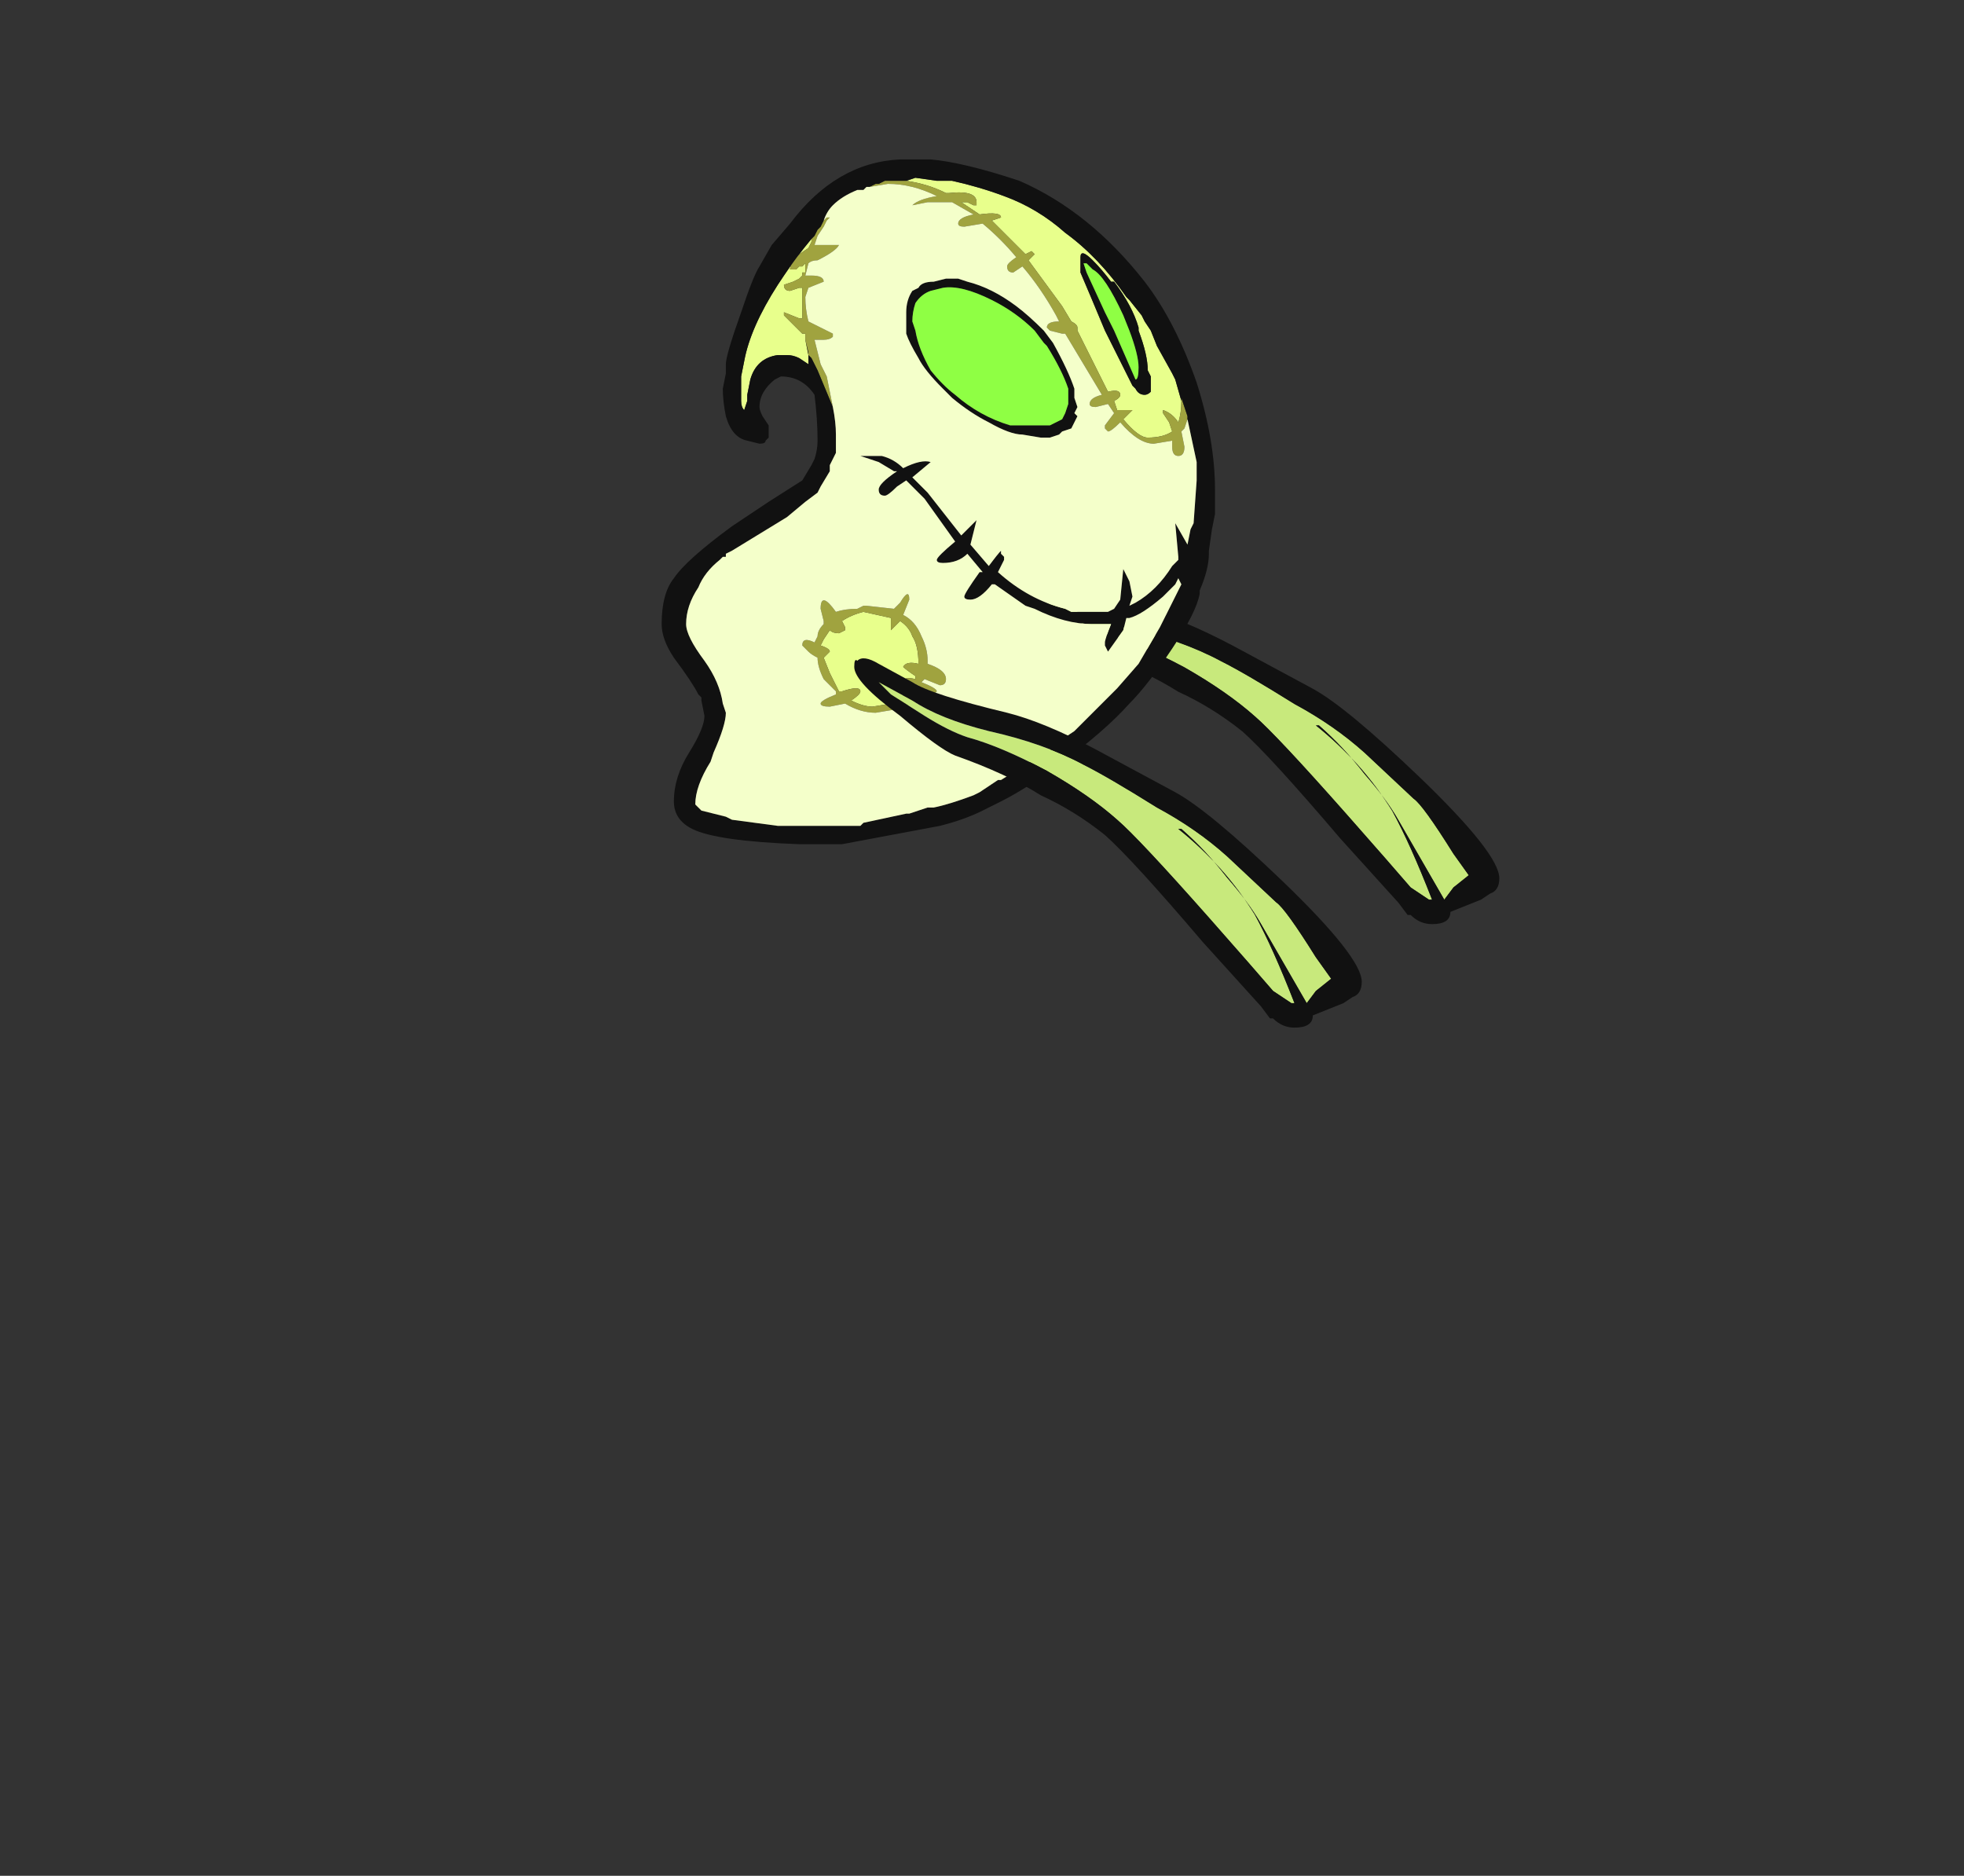 <?xml version="1.0" encoding="UTF-8" standalone="no"?>
<svg xmlns:ffdec="https://www.free-decompiler.com/flash" xmlns:xlink="http://www.w3.org/1999/xlink" ffdec:objectType="frame" height="214.75px" width="224.85px" xmlns="http://www.w3.org/2000/svg">
  <rect width="100%" height="100%" fill="#333333" stroke="none"/>
  <g transform="matrix(1.0, 0.0, 0.0, 1.0, 107.85, 79.0)">
    <use ffdec:characterId="573" ffdec:characterName="a_GhostArm06" height="42.35" transform="matrix(1.0, 0.0, 0.0, 1.0, 5.7, -15.55)" width="58.1" xlink:href="#sprite0"/>
    <use ffdec:characterId="571" ffdec:characterName="a_GhostBody6" height="78.4" transform="matrix(1.0, 0.0, 0.0, 1.0, -32.1, -60.75)" width="63.35" xlink:href="#sprite1"/>
    <use ffdec:characterId="573" ffdec:characterName="a_GhostArm06" height="42.35" transform="matrix(1.0, 0.0, 0.0, 1.0, -10.05, -3.7)" width="58.1" xlink:href="#sprite0"/>
  </g>
  <defs>
    <g id="sprite0" transform="matrix(1.0, 0.0, 0.0, 1.0, 0.0, 0.0)">
      <use ffdec:characterId="572" height="6.05" transform="matrix(7.0, 0.0, 0.0, 7.0, 0.0, 0.0)" width="8.3" xlink:href="#shape0"/>
    </g>
    <g id="shape0" transform="matrix(1.0, 0.0, 0.0, 1.0, 0.0, 0.0)">
      <path d="M7.55 4.9 L7.8 5.25 7.55 5.45 7.4 5.65 6.65 4.35 Q6.45 4.0 6.1 3.6 5.75 3.15 5.35 2.8 L5.3 2.8 Q6.05 3.4 6.55 4.2 6.85 4.75 7.2 5.65 L7.15 5.65 6.85 5.45 Q6.55 5.1 5.8 4.25 4.65 2.95 4.3 2.65 3.85 2.25 3.15 1.85 2.4 1.45 1.85 1.3 1.55 1.2 1.15 0.95 L0.6 0.6 0.4 0.4 0.95 0.7 Q1.4 1.0 2.2 1.2 3.1 1.4 3.75 1.75 4.15 1.95 4.95 2.45 5.6 2.8 6.1 3.25 L6.9 4.0 Q7.05 4.1 7.55 4.9" fill="#c8e97c" fill-rule="evenodd" stroke="none"/>
      <path d="M7.55 4.9 Q7.05 4.1 6.9 4.0 L6.1 3.25 Q5.6 2.8 4.95 2.45 4.15 1.95 3.75 1.75 3.1 1.4 2.2 1.2 1.4 1.0 0.95 0.7 L0.4 0.4 0.6 0.6 1.15 0.95 Q1.55 1.2 1.85 1.3 2.4 1.45 3.15 1.85 3.85 2.25 4.3 2.65 4.65 2.95 5.8 4.25 6.55 5.1 6.85 5.45 L7.15 5.65 7.2 5.65 Q6.85 4.75 6.55 4.2 6.05 3.4 5.3 2.8 L5.35 2.8 Q5.75 3.15 6.1 3.6 6.45 4.0 6.65 4.35 L7.4 5.65 7.55 5.45 7.8 5.25 7.55 4.9 M6.85 5.9 L6.8 5.9 6.65 5.7 5.7 4.65 Q4.55 3.3 4.1 2.9 3.6 2.5 3.05 2.25 2.5 1.9 1.65 1.6 1.4 1.5 0.75 0.95 0.0 0.4 0.0 0.15 0.0 0.0 0.05 0.05 0.15 -0.05 0.4 0.1 L0.95 0.4 Q1.25 0.6 2.5 0.9 3.1 1.05 3.95 1.5 L5.25 2.2 Q5.8 2.5 7.0 3.65 8.3 4.9 8.3 5.3 8.3 5.5 8.15 5.55 L8.0 5.65 7.5 5.85 Q7.5 6.05 7.2 6.05 7.0 6.05 6.85 5.9" fill="#111111" fill-rule="evenodd" stroke="none"/>
    </g>
    <g id="sprite1" transform="matrix(1.0, 0.0, 0.0, 1.0, 0.0, 0.0)">
      <use ffdec:characterId="570" height="11.2" transform="matrix(7.0, 0.0, 0.0, 7.0, 0.0, 0.0)" width="9.05" xlink:href="#shape1"/>
    </g>
    <g id="shape1" transform="matrix(1.0, 0.0, 0.0, 1.0, 0.0, 0.0)">
      <path d="M8.5 3.95 Q8.5 4.15 8.45 4.3 8.35 4.15 8.2 4.1 L8.2 4.15 8.3 4.3 8.35 4.45 Q8.2 4.55 7.95 4.55 7.8 4.55 7.55 4.25 L7.7 4.1 7.45 4.1 7.4 3.95 Q7.5 3.9 7.5 3.85 7.5 3.75 7.3 3.8 L6.8 2.8 6.8 2.75 Q6.8 2.7 6.7 2.65 L6.55 2.4 6.0 1.65 6.1 1.55 6.05 1.5 5.95 1.55 5.4 1.0 5.55 0.95 Q5.55 0.85 5.2 0.9 L4.9 0.7 5.0 0.7 5.1 0.75 5.15 0.75 5.15 0.7 Q5.15 0.5 4.7 0.55 L4.65 0.55 Q4.35 0.4 4.0 0.35 L4.15 0.3 4.5 0.35 4.75 0.35 Q5.2 0.45 5.6 0.6 6.15 0.8 6.6 1.2 7.15 1.6 7.6 2.25 L7.65 2.3 7.85 2.55 7.9 2.65 8.0 2.8 8.1 3.05 8.35 3.5 8.4 3.6 8.5 3.95 M7.05 1.65 Q6.85 1.45 6.85 1.6 L6.85 1.85 Q7.0 2.2 7.25 2.8 L7.3 2.9 Q7.6 3.5 7.7 3.7 L7.75 3.75 Q7.8 3.85 7.9 3.85 7.95 3.85 8.0 3.8 L8.0 3.55 7.95 3.45 Q7.95 3.2 7.8 2.8 L7.8 2.75 Q7.7 2.4 7.4 2.0 L7.35 2.0 Q7.2 1.8 7.05 1.65 M2.5 1.25 L2.45 1.3 2.45 1.35 2.4 1.45 2.25 1.55 Q2.1 1.7 2.1 1.8 L2.2 1.8 2.25 1.75 2.3 1.75 2.35 1.7 2.35 1.85 2.3 1.85 2.3 1.9 2.25 1.95 2.15 2.0 2.0 2.05 Q2.0 2.15 2.1 2.15 L2.25 2.1 2.3 2.1 2.3 2.6 2.25 2.6 2.0 2.5 2.0 2.55 Q2.05 2.6 2.2 2.75 L2.3 2.85 2.35 2.85 2.35 2.95 2.4 3.15 2.4 3.2 2.4 3.35 2.25 3.25 Q2.15 3.2 2.05 3.2 L1.9 3.2 Q1.55 3.25 1.45 3.6 L1.4 3.85 1.4 3.95 1.35 4.1 Q1.3 4.05 1.3 3.95 L1.3 3.55 1.35 3.3 Q1.45 2.75 1.9 2.05 L2.0 1.9 Q2.2 1.6 2.45 1.3 L2.5 1.25 M2.45 3.25 L2.4 3.2 2.45 3.25 M3.9 7.55 Q4.05 7.65 4.1 7.8 4.2 7.95 4.2 8.25 4.0 8.2 3.95 8.3 4.0 8.35 4.15 8.45 L4.15 8.5 Q3.95 8.45 3.95 8.55 L4.05 8.65 3.85 8.85 3.75 8.9 3.45 8.95 Q3.3 8.95 3.1 8.85 3.25 8.75 3.25 8.7 3.25 8.6 2.95 8.7 L2.9 8.7 2.75 8.4 2.65 8.15 2.75 8.05 Q2.75 8.0 2.6 7.95 L2.65 7.85 2.75 7.7 Q2.8 7.75 2.9 7.75 L3.0 7.7 3.0 7.65 2.95 7.55 Q3.1 7.45 3.3 7.4 L3.75 7.5 3.75 7.7 3.9 7.55" fill="#e8ff8c" fill-rule="evenodd" stroke="none"/>
      <path d="M8.6 4.25 L8.55 4.4 8.5 4.45 8.55 4.7 Q8.55 4.85 8.45 4.85 8.35 4.85 8.35 4.7 L8.35 4.6 8.05 4.65 Q7.8 4.65 7.5 4.3 7.35 4.45 7.3 4.45 L7.25 4.4 7.25 4.35 7.4 4.15 7.3 4.0 7.1 4.05 Q7.0 4.05 7.0 4.0 7.0 3.9 7.2 3.85 L6.6 2.85 6.55 2.85 6.35 2.8 6.3 2.75 Q6.3 2.65 6.5 2.65 L6.45 2.55 Q6.2 2.1 5.9 1.75 L5.75 1.85 Q5.65 1.85 5.65 1.75 5.65 1.7 5.8 1.6 5.55 1.3 5.25 1.05 L4.95 1.1 Q4.85 1.1 4.85 1.05 4.85 0.95 5.1 0.9 L4.75 0.7 4.35 0.7 4.1 0.75 Q4.05 0.75 4.1 0.75 4.2 0.65 4.5 0.6 4.1 0.4 3.7 0.4 L3.4 0.45 3.5 0.4 3.55 0.4 3.65 0.35 4.0 0.35 Q4.35 0.4 4.65 0.55 L4.7 0.55 Q5.15 0.5 5.15 0.7 L5.15 0.75 5.1 0.75 5.0 0.7 4.9 0.7 5.2 0.9 Q5.55 0.85 5.55 0.95 L5.4 1.0 5.95 1.55 6.05 1.5 6.1 1.55 6.0 1.65 6.55 2.4 6.7 2.65 Q6.8 2.7 6.8 2.75 L6.8 2.8 7.3 3.8 Q7.5 3.75 7.5 3.85 7.5 3.9 7.4 3.95 L7.45 4.1 7.7 4.1 7.55 4.25 Q7.8 4.55 7.95 4.55 8.2 4.55 8.35 4.45 L8.3 4.3 8.2 4.15 8.2 4.1 Q8.35 4.15 8.45 4.3 8.5 4.15 8.5 3.95 L8.5 3.9 8.6 4.2 8.6 4.25 M2.65 1.0 L2.7 0.95 2.75 0.95 2.7 1.0 2.65 1.1 2.55 1.25 2.5 1.4 2.9 1.4 Q2.85 1.5 2.55 1.65 2.45 1.65 2.4 1.7 L2.35 1.9 2.45 1.9 Q2.65 1.9 2.65 2.0 L2.4 2.1 2.35 2.25 Q2.35 2.45 2.4 2.65 L2.8 2.85 2.8 2.9 Q2.75 2.95 2.65 2.95 L2.5 2.95 2.6 3.35 2.7 3.55 2.8 4.05 2.55 3.45 2.45 3.25 2.4 3.2 2.35 2.95 2.35 2.85 2.3 2.85 2.2 2.75 Q2.05 2.6 2.0 2.55 L2.0 2.5 2.25 2.6 2.3 2.6 2.3 2.1 2.25 2.1 2.1 2.15 Q2.0 2.15 2.0 2.05 L2.15 2.0 2.25 1.95 2.3 1.9 2.3 1.85 2.35 1.85 2.35 1.7 2.3 1.75 2.25 1.75 2.2 1.8 2.1 1.8 Q2.1 1.7 2.25 1.55 L2.4 1.45 2.45 1.35 2.45 1.3 2.5 1.25 2.55 1.15 2.6 1.1 2.65 1.0 M4.55 8.6 L4.3 8.5 4.25 8.55 Q4.5 8.65 4.5 8.7 L4.4 8.8 4.2 8.75 Q4.05 9.0 3.8 9.0 L3.5 9.05 Q3.25 9.05 3.0 8.9 L2.75 8.95 Q2.6 8.95 2.6 8.9 2.6 8.85 2.85 8.75 L2.85 8.7 2.65 8.5 Q2.55 8.3 2.55 8.15 2.45 8.1 2.4 8.05 L2.3 7.95 Q2.3 7.8 2.5 7.9 L2.55 7.8 Q2.55 7.7 2.65 7.6 L2.65 7.55 2.6 7.35 Q2.6 7.05 2.85 7.4 3.0 7.35 3.2 7.35 L3.3 7.3 3.35 7.3 3.8 7.35 3.9 7.25 Q4.05 7.0 4.05 7.2 L3.95 7.45 Q4.15 7.55 4.25 7.8 4.35 8.0 4.35 8.2 L4.35 8.25 Q4.65 8.35 4.65 8.5 4.65 8.6 4.55 8.6 M3.9 7.55 L3.75 7.7 3.75 7.5 3.3 7.4 Q3.1 7.45 2.95 7.55 L3.0 7.65 3.0 7.7 2.9 7.75 Q2.8 7.75 2.75 7.7 L2.65 7.85 2.6 7.95 Q2.75 8.0 2.75 8.05 L2.65 8.15 2.75 8.4 2.9 8.7 2.95 8.7 Q3.25 8.6 3.25 8.7 3.25 8.75 3.1 8.85 3.3 8.95 3.45 8.95 L3.75 8.9 3.85 8.85 4.05 8.65 3.95 8.55 Q3.95 8.45 4.15 8.5 L4.15 8.45 Q4.0 8.35 3.95 8.3 4.0 8.2 4.2 8.25 4.2 7.95 4.1 7.8 4.05 7.65 3.9 7.55" fill="#a0a33f" fill-rule="evenodd" stroke="none"/>
      <path d="M6.95 1.7 L6.9 1.7 6.95 1.85 7.25 2.5 7.4 2.8 7.75 3.6 Q7.8 3.6 7.8 3.4 7.8 3.2 7.65 2.8 L7.55 2.55 Q7.25 1.9 7.05 1.8 7.0 1.75 6.95 1.7 M8.6 4.25 L8.6 4.2 8.5 3.9 8.5 3.95 8.4 3.6 8.35 3.5 8.1 3.05 8.0 2.8 7.9 2.65 7.85 2.55 7.65 2.3 7.6 2.25 Q7.15 1.6 6.6 1.2 6.15 0.8 5.6 0.6 5.2 0.45 4.75 0.35 L4.5 0.35 4.15 0.3 4.0 0.35 3.65 0.35 3.55 0.4 3.5 0.4 3.4 0.45 3.35 0.45 3.3 0.5 3.2 0.5 Q2.95 0.6 2.8 0.75 2.7 0.85 2.65 1.0 L2.6 1.1 2.55 1.15 2.5 1.25 2.45 1.3 Q2.2 1.6 2.0 1.9 L1.9 2.05 Q1.45 2.75 1.35 3.3 L1.3 3.55 1.3 3.95 Q1.3 4.05 1.35 4.1 L1.4 3.95 1.4 3.85 1.45 3.6 Q1.55 3.25 1.9 3.2 L2.05 3.2 Q2.15 3.2 2.25 3.25 L2.4 3.35 2.4 3.2 2.45 3.25 2.55 3.45 2.8 4.05 Q2.85 4.3 2.85 4.5 L2.85 4.8 2.75 5.0 2.75 5.1 2.6 5.35 2.55 5.45 2.35 5.6 2.05 5.85 1.15 6.4 1.05 6.45 1.05 6.5 1.0 6.5 0.95 6.55 Q0.7 6.75 0.6 7.0 0.4 7.3 0.4 7.6 0.4 7.8 0.7 8.2 0.95 8.55 1.0 8.9 L1.05 9.05 Q1.05 9.25 0.85 9.7 L0.8 9.85 Q0.55 10.25 0.55 10.55 L0.65 10.65 1.05 10.75 1.15 10.8 1.9 10.9 3.25 10.9 3.3 10.85 4.0 10.7 4.05 10.7 4.35 10.6 4.45 10.6 Q4.7 10.55 5.1 10.4 L5.2 10.35 5.5 10.15 5.55 10.15 5.95 9.9 6.6 9.5 6.6 9.45 6.75 9.35 7.45 8.65 7.8 8.25 8.15 7.65 8.5 6.95 8.45 6.85 8.4 6.95 8.2 7.15 Q7.85 7.45 7.65 7.5 L7.6 7.5 7.55 7.7 7.3 8.05 7.25 7.95 7.25 7.9 Q7.25 7.85 7.35 7.6 L7.05 7.6 Q6.6 7.6 6.1 7.35 L5.95 7.3 5.45 6.95 5.4 6.95 Q5.2 7.2 5.05 7.2 4.95 7.2 4.95 7.15 4.95 7.1 5.2 6.75 L5.25 6.75 5.0 6.45 Q4.85 6.6 4.6 6.6 4.5 6.6 4.5 6.55 4.5 6.5 4.8 6.25 L4.3 5.55 4.0 5.25 3.85 5.35 Q3.7 5.5 3.65 5.5 3.55 5.5 3.55 5.4 3.55 5.3 3.85 5.1 L3.8 5.1 3.55 4.95 3.25 4.85 3.6 4.85 Q3.8 4.9 3.95 5.05 4.25 4.9 4.4 4.95 L4.1 5.2 4.35 5.45 4.9 6.15 5.15 5.9 5.05 6.3 5.35 6.65 Q5.5 6.45 5.55 6.4 L5.55 6.45 5.6 6.5 5.6 6.55 5.5 6.75 Q6.0 7.2 6.6 7.35 L6.7 7.4 7.3 7.4 7.4 7.35 7.5 7.2 7.55 6.7 7.65 6.9 7.7 7.15 7.65 7.3 7.75 7.25 Q8.1 7.05 8.35 6.65 L8.45 6.55 8.45 6.5 8.4 5.95 8.6 6.3 8.65 6.05 8.7 5.95 8.75 5.25 8.75 4.95 8.6 4.25 M7.05 1.65 Q7.2 1.8 7.35 2.0 L7.4 2.0 Q7.7 2.4 7.8 2.75 L7.8 2.8 Q7.95 3.2 7.95 3.45 L8.0 3.55 8.0 3.8 Q7.95 3.85 7.9 3.85 7.8 3.85 7.75 3.75 L7.7 3.7 Q7.6 3.5 7.3 2.9 L7.25 2.8 Q7.0 2.2 6.85 1.85 L6.85 1.6 Q6.85 1.45 7.05 1.65 M6.4 3.0 Q6.65 3.45 6.75 3.75 L6.75 3.9 6.8 4.05 6.75 4.15 6.8 4.2 6.7 4.4 6.55 4.45 6.5 4.5 6.35 4.55 6.2 4.55 5.9 4.5 Q5.7 4.5 5.35 4.3 5.05 4.15 4.75 3.9 L4.6 3.75 Q4.3 3.45 4.2 3.25 4.05 3.0 4.0 2.85 L4.0 2.5 Q4.0 2.3 4.1 2.15 L4.2 2.1 Q4.25 2.0 4.45 2.0 L4.65 1.95 4.85 1.95 5.0 2.0 Q5.4 2.1 5.8 2.4 6.0 2.55 6.25 2.8 L6.4 3.0 M6.25 3.0 L6.1 2.8 Q5.8 2.5 5.4 2.3 4.9 2.05 4.6 2.1 L4.4 2.15 Q4.25 2.2 4.15 2.35 4.1 2.5 4.1 2.65 L4.15 2.8 Q4.2 3.1 4.4 3.45 4.6 3.7 4.8 3.85 5.2 4.2 5.7 4.35 L6.35 4.35 6.55 4.25 6.6 4.15 6.65 4.0 6.65 3.75 Q6.55 3.45 6.3 3.05 L6.25 3.0 M7.9 2.0 Q8.4 2.65 8.75 3.65 9.05 4.6 9.05 5.4 L9.05 5.8 9.0 6.05 8.95 6.4 8.95 6.45 Q8.95 6.7 8.8 7.05 L8.8 7.1 Q8.75 7.4 8.35 8.0 7.95 8.6 7.65 8.9 7.25 9.35 6.5 9.9 5.95 10.3 5.55 10.5 L5.25 10.65 Q4.95 10.8 4.55 10.9 L2.95 11.2 2.25 11.2 Q0.9 11.15 0.5 10.95 0.2 10.8 0.2 10.5 0.2 10.1 0.45 9.7 0.7 9.3 0.7 9.1 L0.65 8.85 0.65 8.8 0.6 8.75 Q0.5 8.55 0.2 8.15 0.0 7.85 0.0 7.6 0.0 7.1 0.2 6.85 0.4 6.55 1.15 6.0 L1.75 5.6 2.3 5.25 2.45 5.0 2.5 4.9 Q2.55 4.75 2.55 4.6 2.55 4.25 2.5 3.85 2.3 3.55 1.95 3.55 L1.85 3.6 Q1.6 3.8 1.6 4.05 1.6 4.1 1.65 4.2 L1.75 4.35 1.75 4.55 1.7 4.6 Q1.7 4.65 1.6 4.65 L1.4 4.6 Q1.15 4.55 1.05 4.2 1.0 3.95 1.0 3.75 L1.05 3.5 1.05 3.35 Q1.05 3.2 1.3 2.5 1.5 1.9 1.6 1.75 L1.8 1.4 2.1 1.05 Q2.85 0.05 3.9 0.0 L4.4 0.0 Q4.95 0.05 5.85 0.35 7.0 0.85 7.9 2.0 M2.4 3.2 L2.4 3.15 2.35 2.95 2.4 3.2" fill="#111111" fill-rule="evenodd" stroke="none"/>
      <path d="M6.95 1.7 Q7.0 1.75 7.05 1.8 7.25 1.9 7.55 2.55 L7.65 2.8 Q7.8 3.2 7.8 3.4 7.8 3.6 7.75 3.6 L7.4 2.8 7.25 2.5 6.95 1.85 6.9 1.7 6.95 1.7 M6.25 3.0 L6.3 3.05 Q6.55 3.45 6.65 3.75 L6.65 4.0 6.6 4.15 6.55 4.25 6.35 4.35 5.7 4.35 Q5.2 4.2 4.8 3.85 4.6 3.7 4.4 3.45 4.2 3.1 4.15 2.8 L4.1 2.65 Q4.1 2.5 4.15 2.35 4.25 2.2 4.4 2.15 L4.6 2.1 Q4.9 2.05 5.4 2.3 5.8 2.5 6.1 2.8 L6.25 3.0" fill="#8fff44" fill-rule="evenodd" stroke="none"/>
      <path d="M3.4 0.45 L3.7 0.4 Q4.1 0.4 4.5 0.6 4.2 0.65 4.1 0.75 4.05 0.75 4.1 0.75 L4.35 0.7 4.75 0.7 5.1 0.9 Q4.85 0.95 4.85 1.05 4.85 1.1 4.95 1.1 L5.25 1.05 Q5.55 1.3 5.8 1.6 5.65 1.7 5.65 1.75 5.65 1.85 5.75 1.85 L5.9 1.75 Q6.2 2.1 6.45 2.55 L6.5 2.65 Q6.3 2.65 6.3 2.75 L6.35 2.8 6.55 2.85 6.6 2.85 7.2 3.85 Q7.0 3.9 7.0 4.0 7.0 4.05 7.1 4.05 L7.3 4.0 7.4 4.15 7.25 4.35 7.25 4.4 7.3 4.45 Q7.35 4.45 7.5 4.3 7.8 4.65 8.05 4.65 L8.35 4.6 8.35 4.7 Q8.35 4.85 8.45 4.85 8.55 4.85 8.55 4.7 L8.5 4.45 8.55 4.4 8.6 4.25 8.75 4.95 8.75 5.25 8.7 5.95 8.65 6.05 8.6 6.3 8.4 5.95 8.45 6.5 8.45 6.55 8.35 6.65 Q8.1 7.05 7.75 7.25 L7.65 7.3 7.7 7.15 7.65 6.9 7.55 6.7 7.5 7.2 7.4 7.35 7.3 7.4 6.7 7.4 6.6 7.35 Q6.0 7.2 5.5 6.75 L5.6 6.55 5.6 6.5 5.55 6.45 5.55 6.4 Q5.5 6.45 5.35 6.65 L5.05 6.3 5.15 5.9 4.9 6.15 4.35 5.45 4.1 5.2 4.4 4.95 Q4.25 4.9 3.95 5.05 3.8 4.9 3.6 4.85 L3.25 4.85 3.55 4.95 3.8 5.1 3.85 5.1 Q3.55 5.3 3.55 5.4 3.55 5.5 3.65 5.5 3.7 5.5 3.85 5.35 L4.0 5.25 4.3 5.55 4.8 6.25 Q4.5 6.5 4.5 6.55 4.5 6.6 4.6 6.6 4.85 6.6 5.0 6.45 L5.25 6.75 5.2 6.75 Q4.95 7.1 4.95 7.15 4.95 7.2 5.05 7.2 5.2 7.2 5.4 6.95 L5.45 6.95 5.95 7.3 6.1 7.35 Q6.6 7.6 7.05 7.6 L7.35 7.6 Q7.25 7.85 7.25 7.9 L7.25 7.95 7.3 8.05 7.55 7.7 7.6 7.5 7.65 7.5 Q7.85 7.45 8.2 7.15 L8.4 6.95 8.45 6.85 8.5 6.95 8.15 7.65 7.8 8.25 7.45 8.65 6.75 9.35 6.6 9.45 6.6 9.5 5.95 9.9 5.55 10.15 5.5 10.15 5.2 10.35 5.1 10.4 Q4.7 10.55 4.45 10.6 L4.35 10.6 4.05 10.7 4.0 10.7 3.3 10.85 3.25 10.9 1.9 10.9 1.15 10.8 1.05 10.75 0.65 10.65 0.55 10.55 Q0.55 10.25 0.8 9.85 L0.85 9.7 Q1.05 9.25 1.05 9.05 L1.0 8.9 Q0.95 8.55 0.7 8.2 0.4 7.8 0.4 7.6 0.4 7.3 0.6 7.0 0.7 6.75 0.95 6.55 L1.0 6.5 1.05 6.5 1.05 6.45 1.15 6.4 2.05 5.85 2.35 5.6 2.55 5.45 2.6 5.35 2.75 5.1 2.75 5.0 2.85 4.8 2.85 4.5 Q2.85 4.3 2.8 4.05 L2.7 3.55 2.6 3.35 2.5 2.95 2.65 2.95 Q2.75 2.95 2.8 2.9 L2.8 2.85 2.4 2.65 Q2.35 2.45 2.35 2.25 L2.4 2.1 2.65 2.0 Q2.65 1.9 2.45 1.9 L2.35 1.9 2.4 1.7 Q2.45 1.65 2.55 1.65 2.85 1.5 2.9 1.4 L2.5 1.4 2.55 1.25 2.65 1.1 2.7 1.0 2.75 0.95 2.7 0.95 2.65 1.0 Q2.7 0.85 2.8 0.75 2.95 0.6 3.2 0.5 L3.3 0.5 3.35 0.45 3.4 0.45 M6.4 3.0 L6.25 2.8 Q6.0 2.55 5.8 2.4 5.4 2.1 5.0 2.0 L4.85 1.95 4.65 1.95 4.45 2.0 Q4.25 2.0 4.2 2.1 L4.1 2.15 Q4.0 2.3 4.0 2.5 L4.0 2.85 Q4.05 3.0 4.2 3.25 4.3 3.45 4.6 3.75 L4.75 3.9 Q5.05 4.15 5.35 4.3 5.7 4.5 5.9 4.5 L6.2 4.55 6.35 4.55 6.5 4.5 6.55 4.45 6.7 4.4 6.8 4.2 6.75 4.15 6.8 4.05 6.75 3.9 6.75 3.75 Q6.65 3.45 6.4 3.0 M4.55 8.6 Q4.65 8.6 4.65 8.5 4.65 8.35 4.35 8.25 L4.35 8.2 Q4.35 8.0 4.25 7.8 4.15 7.55 3.95 7.45 L4.05 7.2 Q4.05 7.0 3.9 7.25 L3.8 7.35 3.35 7.3 3.3 7.3 3.2 7.35 Q3.0 7.35 2.85 7.4 2.6 7.05 2.6 7.35 L2.65 7.55 2.65 7.6 Q2.55 7.7 2.55 7.8 L2.5 7.9 Q2.3 7.8 2.3 7.95 L2.4 8.05 Q2.45 8.1 2.55 8.15 2.55 8.3 2.65 8.5 L2.85 8.7 2.85 8.75 Q2.6 8.85 2.6 8.9 2.6 8.95 2.75 8.95 L3.0 8.9 Q3.25 9.05 3.5 9.05 L3.8 9.0 Q4.05 9.0 4.2 8.75 L4.4 8.8 4.5 8.7 Q4.5 8.65 4.25 8.55 L4.3 8.5 4.55 8.6" fill="#f4ffca" fill-rule="evenodd" stroke="none"/>
    </g>
  </defs>
</svg>
